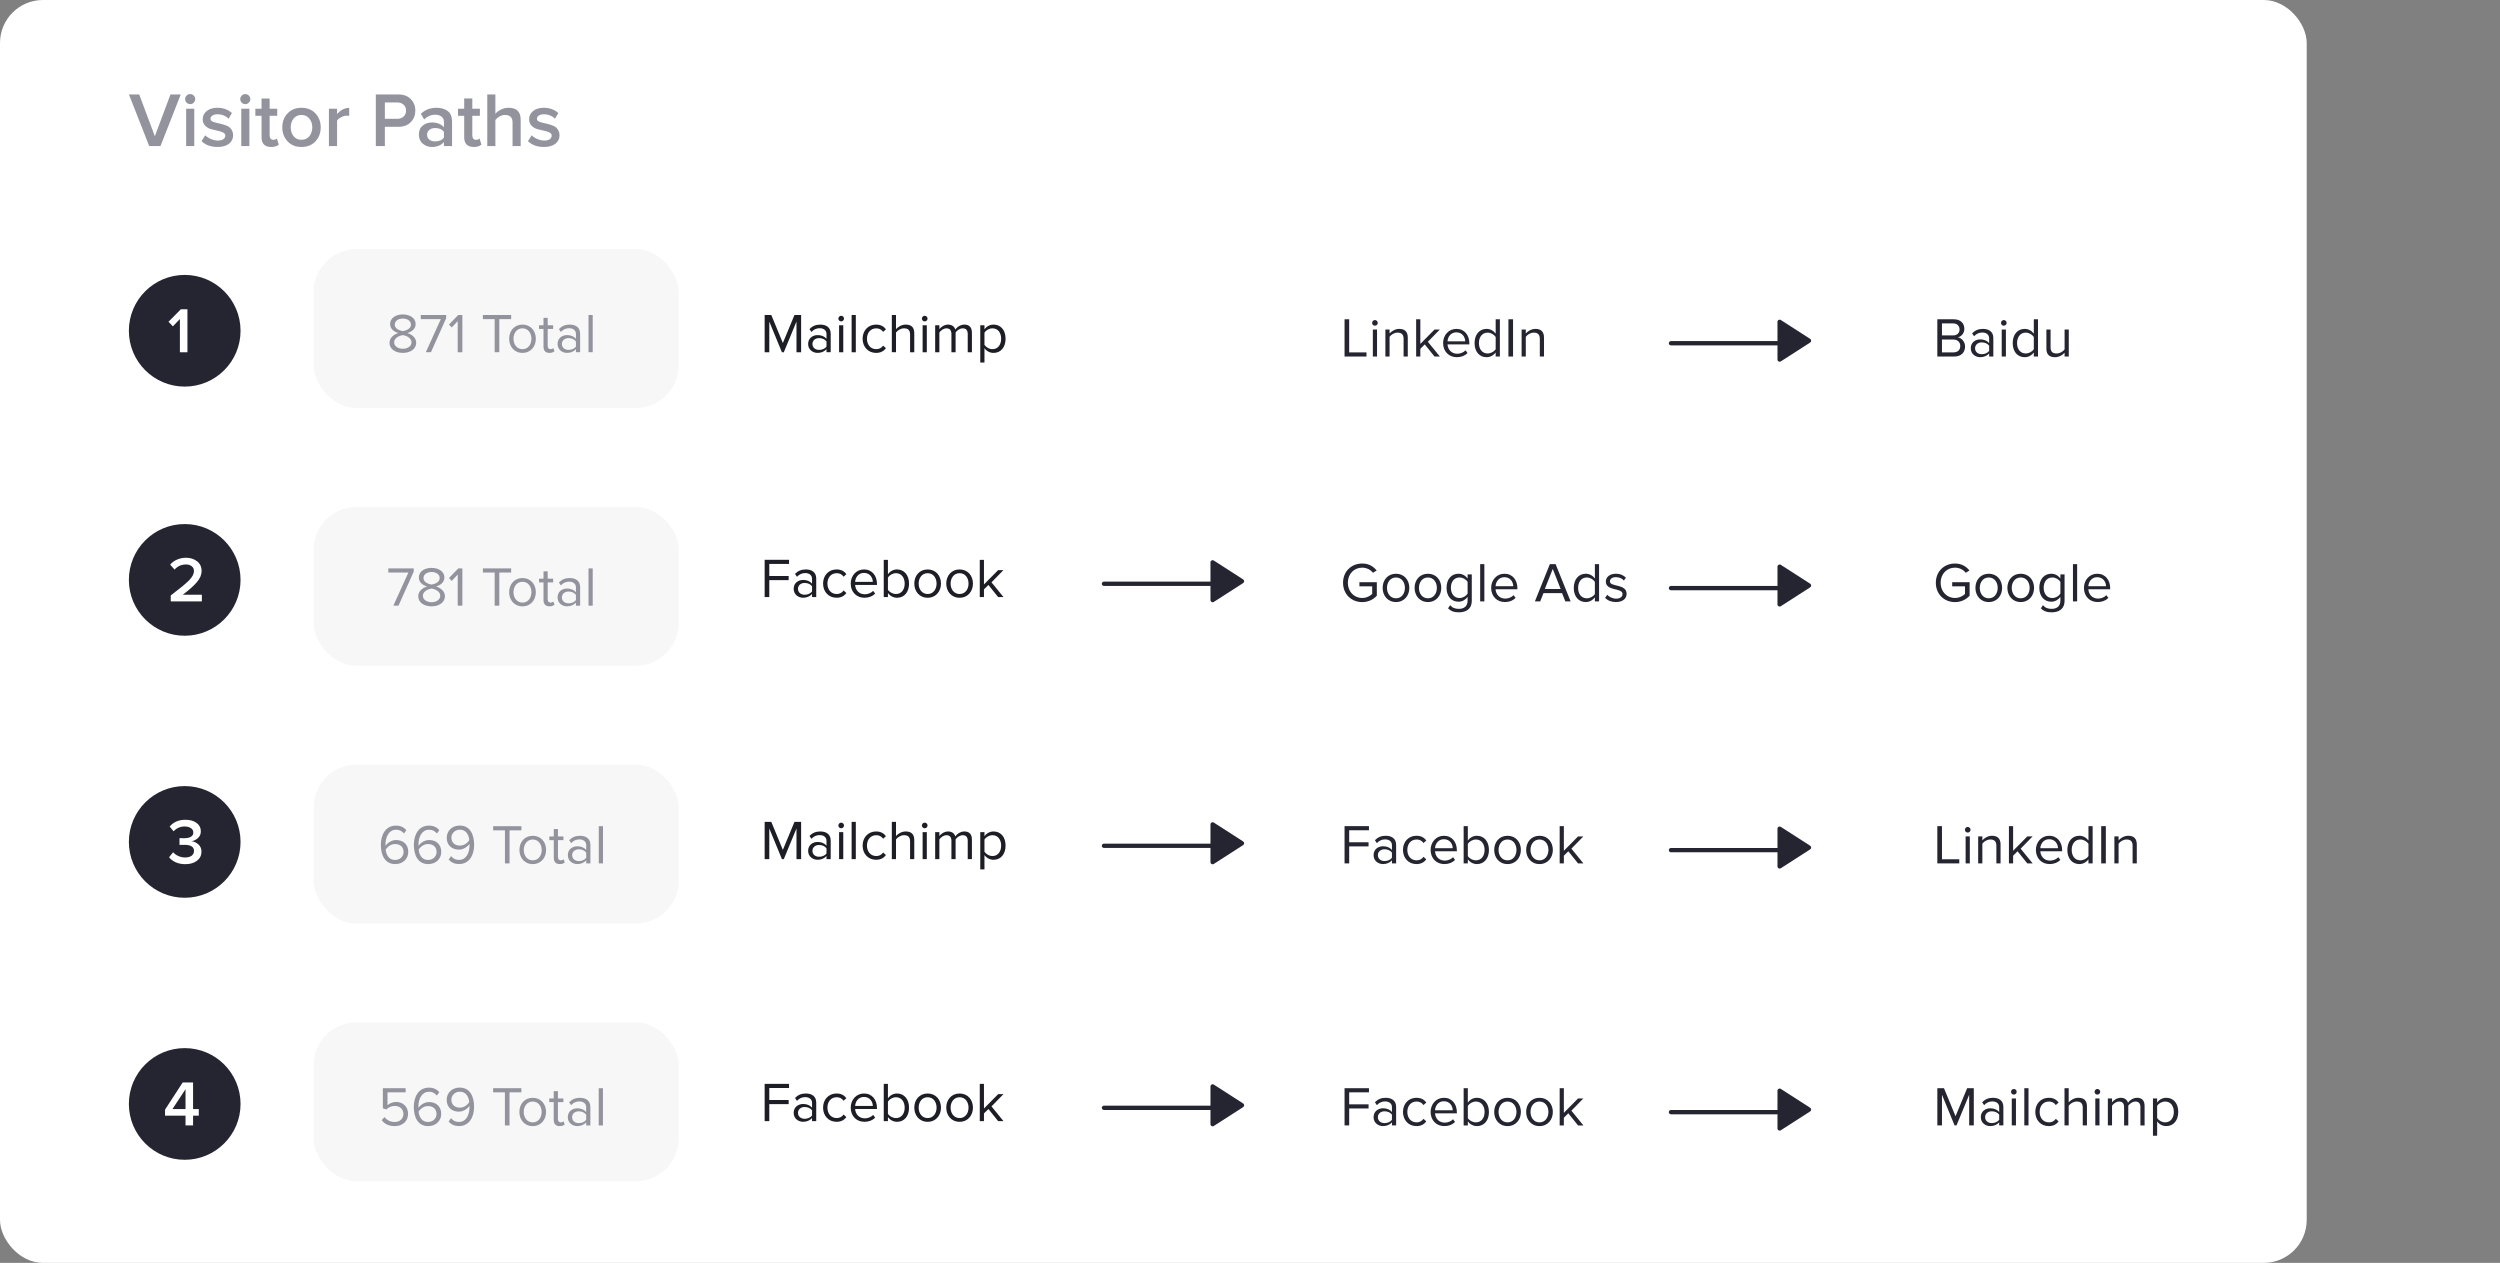 <?xml version="1.0" encoding="UTF-8"?>
<svg viewBox="0 0 582 294" xmlns="http://www.w3.org/2000/svg">
<rect x="0" y="0" width="582" height="294" fill="#808080" stroke="none"/>
<rect width="537" height="294" rx="10" fill="#fff"/>
<path d="m186.5 200v-8.671h-1.547l-2.704 6.526-2.691-6.526h-1.547v8.671h1.079v-7.137l2.938 7.137h0.442l2.951-7.137v7.137h1.079zm6.885 0v-4.316c0-1.521-1.105-2.119-2.431-2.119-1.027 0-1.833 0.338-2.509 1.04l0.455 0.676c0.559-0.598 1.17-0.871 1.924-0.871 0.91 0 1.586 0.481 1.586 1.326v1.131c-0.507-0.585-1.222-0.858-2.08-0.858-1.066 0-2.197 0.663-2.197 2.067 0 1.365 1.131 2.08 2.197 2.08 0.845 0 1.56-0.299 2.08-0.871v0.715h0.975zm-2.704-0.546c-0.91 0-1.547-0.572-1.547-1.365 0-0.806 0.637-1.378 1.547-1.378 0.689 0 1.352 0.26 1.729 0.78v1.183c-0.377 0.52-1.04 0.78-1.729 0.78zm5.139-6.63c0.364 0 0.663-0.286 0.663-0.65s-0.299-0.663-0.663-0.663c-0.351 0-0.65 0.299-0.65 0.663s0.299 0.65 0.65 0.65zm0.494 7.176v-6.279h-0.975v6.279h0.975zm2.92 0v-8.671h-0.975v8.671h0.975zm4.714 0.156c1.144 0 1.82-0.468 2.301-1.092l-0.65-0.598c-0.416 0.559-0.949 0.819-1.599 0.819-1.339 0-2.171-1.04-2.171-2.431s0.832-2.418 2.171-2.418c0.65 0 1.183 0.247 1.599 0.819l0.65-0.598c-0.481-0.624-1.157-1.092-2.301-1.092-1.872 0-3.133 1.43-3.133 3.289 0 1.872 1.261 3.302 3.133 3.302zm8.894-0.156v-4.433c0-1.365-0.689-2.002-2.002-2.002-0.949 0-1.807 0.546-2.249 1.066v-3.302h-0.975v8.671h0.975v-4.589c0.377-0.507 1.105-0.975 1.859-0.975 0.845 0 1.417 0.325 1.417 1.43v4.134h0.975zm2.427-7.176c0.364 0 0.663-0.286 0.663-0.65s-0.299-0.663-0.663-0.663c-0.351 0-0.65 0.299-0.65 0.663s0.299 0.65 0.65 0.65zm0.494 7.176v-6.279h-0.975v6.279h0.975zm10.499 0v-4.537c0-1.261-0.611-1.898-1.755-1.898-0.91 0-1.755 0.598-2.106 1.17-0.182-0.65-0.728-1.17-1.69-1.17-0.923 0-1.768 0.663-2.028 1.066v-0.91h-0.975v6.279h0.975v-4.589c0.338-0.507 1.014-0.975 1.651-0.975 0.819 0 1.157 0.507 1.157 1.3v4.264h0.975v-4.602c0.325-0.494 1.014-0.962 1.664-0.962 0.806 0 1.157 0.507 1.157 1.3v4.264h0.975zm5.039 0.156c1.651 0 2.795-1.274 2.795-3.302 0-2.041-1.144-3.289-2.795-3.289-0.884 0-1.664 0.455-2.119 1.092v-0.936h-0.975v8.671h0.975v-3.341c0.507 0.702 1.261 1.105 2.119 1.105zm-0.247-0.871c-0.767 0-1.534-0.468-1.872-1.014v-2.834c0.338-0.546 1.105-1.001 1.872-1.001 1.261 0 2.015 1.027 2.015 2.418s-0.754 2.431-2.015 2.431z" fill="#1D1D26"/>
<path d="m456.12 201v-0.962h-4.03v-7.709h-1.079v8.671h5.109zm1.96-7.176c0.364 0 0.663-0.286 0.663-0.65s-0.299-0.663-0.663-0.663c-0.351 0-0.65 0.299-0.65 0.663s0.299 0.65 0.65 0.65zm0.494 7.176v-6.279h-0.975v6.279h0.975zm7.158 0v-4.407c0-1.365-0.689-2.028-2.002-2.028-0.936 0-1.794 0.546-2.236 1.066v-0.91h-0.975v6.279h0.975v-4.589c0.364-0.507 1.092-0.975 1.859-0.975 0.845 0 1.404 0.351 1.404 1.456v4.108h0.975zm7.472 0-2.795-3.432 2.782-2.847h-1.235l-3.302 3.341v-5.733h-0.975v8.671h0.975v-1.794l1.04-1.027 2.262 2.821h1.248zm3.949 0.156c1.027 0 1.872-0.338 2.496-0.962l-0.468-0.637c-0.494 0.507-1.222 0.793-1.937 0.793-1.352 0-2.184-0.988-2.262-2.171h5.083v-0.247c0-1.885-1.118-3.367-3.016-3.367-1.794 0-3.094 1.469-3.094 3.289 0 1.963 1.339 3.302 3.198 3.302zm1.95-3.692h-4.121c0.052-0.962 0.715-2.093 2.054-2.093 1.43 0 2.054 1.157 2.067 2.093zm8.066 3.536v-8.671h-0.975v3.341c-0.507-0.689-1.274-1.105-2.119-1.105-1.651 0-2.795 1.3-2.795 3.302 0 2.041 1.157 3.289 2.795 3.289 0.884 0 1.651-0.455 2.119-1.092v0.936h0.975zm-2.86-0.715c-1.261 0-2.015-1.027-2.015-2.418s0.754-2.431 2.015-2.431c0.78 0 1.534 0.468 1.885 1.014v2.847c-0.351 0.546-1.105 0.988-1.885 0.988zm5.93 0.715v-8.671h-1.079v8.671h1.079zm7.206 0v-4.407c0-1.365-0.689-2.028-2.002-2.028-0.936 0-1.794 0.546-2.236 1.066v-0.91h-0.975v6.279h0.975v-4.589c0.364-0.507 1.092-0.975 1.859-0.975 0.845 0 1.404 0.351 1.404 1.456v4.108h0.975z" fill="#252531"/>
<path d="m421.41 196.89-6.842-4.399c-0.333-0.214-0.77 0.025-0.77 0.421v8.797c0 0.395 0.437 0.634 0.77 0.42l6.842-4.398c0.306-0.197 0.306-0.644 0-0.841z" fill="#252531"/>
<path d="m413.8 197.41c0.276 0 0.5 0.224 0.5 0.5s-0.224 0.5-0.5 0.5v-1zm-24.8 1c-0.276 0-0.5-0.224-0.5-0.5s0.224-0.5 0.5-0.5v1zm24.8 0h-24.8v-1h24.8v1z" fill="#252531"/>
<path d="m314.09 201v-3.952h4.511v-0.962h-4.511v-2.795h4.602v-0.962h-5.681v8.671h1.079zm10.93 0v-4.316c0-1.521-1.105-2.119-2.431-2.119-1.027 0-1.833 0.338-2.509 1.04l0.455 0.676c0.559-0.598 1.17-0.871 1.924-0.871 0.91 0 1.586 0.481 1.586 1.326v1.131c-0.507-0.585-1.222-0.858-2.08-0.858-1.066 0-2.197 0.663-2.197 2.067 0 1.365 1.131 2.08 2.197 2.08 0.845 0 1.56-0.299 2.08-0.871v0.715h0.975zm-2.704-0.546c-0.91 0-1.547-0.572-1.547-1.365 0-0.806 0.637-1.378 1.547-1.378 0.689 0 1.352 0.26 1.729 0.78v1.183c-0.377 0.52-1.04 0.78-1.729 0.78zm7.428 0.702c1.144 0 1.82-0.468 2.301-1.092l-0.65-0.598c-0.416 0.559-0.949 0.819-1.599 0.819-1.339 0-2.171-1.04-2.171-2.431s0.832-2.418 2.171-2.418c0.65 0 1.183 0.247 1.599 0.819l0.65-0.598c-0.481-0.624-1.157-1.092-2.301-1.092-1.872 0-3.133 1.43-3.133 3.289 0 1.872 1.261 3.302 3.133 3.302zm6.501 0c1.027 0 1.872-0.338 2.496-0.962l-0.468-0.637c-0.494 0.507-1.222 0.793-1.937 0.793-1.352 0-2.184-0.988-2.262-2.171h5.083v-0.247c0-1.885-1.118-3.367-3.016-3.367-1.794 0-3.094 1.469-3.094 3.289 0 1.963 1.339 3.302 3.198 3.302zm1.95-3.692h-4.121c0.052-0.962 0.715-2.093 2.054-2.093 1.43 0 2.054 1.157 2.067 2.093zm3.517 1.833v-2.847c0.338-0.546 1.105-1.014 1.872-1.014 1.274 0 2.028 1.04 2.028 2.431s-0.754 2.418-2.028 2.418c-0.767 0-1.534-0.442-1.872-0.988zm0 1.703v-0.936c0.468 0.637 1.235 1.092 2.119 1.092 1.638 0 2.795-1.248 2.795-3.289 0-2.002-1.157-3.302-2.795-3.302-0.858 0-1.612 0.416-2.119 1.105v-3.341h-0.975v8.671h0.975zm9.245 0.156c1.911 0 3.107-1.482 3.107-3.302s-1.196-3.289-3.107-3.289-3.107 1.469-3.107 3.289 1.196 3.302 3.107 3.302zm0-0.871c-1.339 0-2.093-1.144-2.093-2.431 0-1.274 0.754-2.418 2.093-2.418s2.08 1.144 2.08 2.418c0 1.287-0.741 2.431-2.08 2.431zm7.44 0.871c1.911 0 3.107-1.482 3.107-3.302s-1.196-3.289-3.107-3.289-3.107 1.469-3.107 3.289 1.196 3.302 3.107 3.302zm0-0.871c-1.339 0-2.093-1.144-2.093-2.431 0-1.274 0.754-2.418 2.093-2.418s2.08 1.144 2.08 2.418c0 1.287-0.741 2.431-2.08 2.431zm10.221 0.715-2.795-3.432 2.782-2.847h-1.235l-3.302 3.341v-5.733h-0.975v8.671h0.975v-1.794l1.04-1.027 2.262 2.821h1.248z" fill="#252531"/>
<path d="m289.41 195.89-6.842-4.399c-0.333-0.214-0.77 0.025-0.77 0.421v8.797c0 0.395 0.437 0.634 0.77 0.42l6.842-4.398c0.306-0.197 0.306-0.644 0-0.841z" fill="#252531"/>
<path d="m281.8 196.4c0.276 0 0.5 0.224 0.5 0.5s-0.224 0.5-0.5 0.5v-1zm-24.8 1c-0.276 0-0.5-0.224-0.5-0.5s0.224-0.5 0.5-0.5v1zm24.8 0h-24.8v-1h24.8v1z" fill="#252531"/>
<path d="m179.09 261v-3.952h4.511v-0.962h-4.511v-2.795h4.602v-0.962h-5.681v8.671h1.079zm10.93 0v-4.316c0-1.521-1.105-2.119-2.431-2.119-1.027 0-1.833 0.338-2.509 1.04l0.455 0.676c0.559-0.598 1.17-0.871 1.924-0.871 0.91 0 1.586 0.481 1.586 1.326v1.131c-0.507-0.585-1.222-0.858-2.08-0.858-1.066 0-2.197 0.663-2.197 2.067 0 1.365 1.131 2.08 2.197 2.08 0.845 0 1.56-0.299 2.08-0.871v0.715h0.975zm-2.704-0.546c-0.91 0-1.547-0.572-1.547-1.365 0-0.806 0.637-1.378 1.547-1.378 0.689 0 1.352 0.26 1.729 0.78v1.183c-0.377 0.52-1.04 0.78-1.729 0.78zm7.428 0.702c1.144 0 1.82-0.468 2.301-1.092l-0.65-0.598c-0.416 0.559-0.949 0.819-1.599 0.819-1.339 0-2.171-1.04-2.171-2.431s0.832-2.418 2.171-2.418c0.65 0 1.183 0.247 1.599 0.819l0.65-0.598c-0.481-0.624-1.157-1.092-2.301-1.092-1.872 0-3.133 1.43-3.133 3.289 0 1.872 1.261 3.302 3.133 3.302zm6.501 0c1.027 0 1.872-0.338 2.496-0.962l-0.468-0.637c-0.494 0.507-1.222 0.793-1.937 0.793-1.352 0-2.184-0.988-2.262-2.171h5.083v-0.247c0-1.885-1.118-3.367-3.016-3.367-1.794 0-3.094 1.469-3.094 3.289 0 1.963 1.339 3.302 3.198 3.302zm1.95-3.692h-4.121c0.052-0.962 0.715-2.093 2.054-2.093 1.43 0 2.054 1.157 2.067 2.093zm3.517 1.833v-2.847c0.338-0.546 1.105-1.014 1.872-1.014 1.274 0 2.028 1.04 2.028 2.431s-0.754 2.418-2.028 2.418c-0.767 0-1.534-0.442-1.872-0.988zm0 1.703v-0.936c0.468 0.637 1.235 1.092 2.119 1.092 1.638 0 2.795-1.248 2.795-3.289 0-2.002-1.157-3.302-2.795-3.302-0.858 0-1.612 0.416-2.119 1.105v-3.341h-0.975v8.671h0.975zm9.245 0.156c1.911 0 3.107-1.482 3.107-3.302s-1.196-3.289-3.107-3.289-3.107 1.469-3.107 3.289 1.196 3.302 3.107 3.302zm0-0.871c-1.339 0-2.093-1.144-2.093-2.431 0-1.274 0.754-2.418 2.093-2.418s2.08 1.144 2.08 2.418c0 1.287-0.741 2.431-2.08 2.431zm7.44 0.871c1.911 0 3.107-1.482 3.107-3.302s-1.196-3.289-3.107-3.289-3.107 1.469-3.107 3.289 1.196 3.302 3.107 3.302zm0-0.871c-1.339 0-2.093-1.144-2.093-2.431 0-1.274 0.754-2.418 2.093-2.418s2.08 1.144 2.08 2.418c0 1.287-0.741 2.431-2.08 2.431zm10.221 0.715-2.795-3.432 2.782-2.847h-1.235l-3.302 3.341v-5.733h-0.975v8.671h0.975v-1.794l1.04-1.027 2.262 2.821h1.248z" fill="#1D1D26"/>
<path d="m459.5 262v-8.671h-1.547l-2.704 6.526-2.691-6.526h-1.547v8.671h1.079v-7.137l2.938 7.137h0.442l2.951-7.137v7.137h1.079zm6.885 0v-4.316c0-1.521-1.105-2.119-2.431-2.119-1.027 0-1.833 0.338-2.509 1.04l0.455 0.676c0.559-0.598 1.17-0.871 1.924-0.871 0.91 0 1.586 0.481 1.586 1.326v1.131c-0.507-0.585-1.222-0.858-2.08-0.858-1.066 0-2.197 0.663-2.197 2.067 0 1.365 1.131 2.08 2.197 2.08 0.845 0 1.56-0.299 2.08-0.871v0.715h0.975zm-2.704-0.546c-0.91 0-1.547-0.572-1.547-1.365 0-0.806 0.637-1.378 1.547-1.378 0.689 0 1.352 0.26 1.729 0.78v1.183c-0.377 0.52-1.04 0.78-1.729 0.78zm5.139-6.63c0.364 0 0.663-0.286 0.663-0.65s-0.299-0.663-0.663-0.663c-0.351 0-0.65 0.299-0.65 0.663s0.299 0.65 0.65 0.65zm0.494 7.176v-6.279h-0.975v6.279h0.975zm2.92 0v-8.671h-0.975v8.671h0.975zm4.714 0.156c1.144 0 1.82-0.468 2.301-1.092l-0.65-0.598c-0.416 0.559-0.949 0.819-1.599 0.819-1.339 0-2.171-1.04-2.171-2.431s0.832-2.418 2.171-2.418c0.65 0 1.183 0.247 1.599 0.819l0.65-0.598c-0.481-0.624-1.157-1.092-2.301-1.092-1.872 0-3.133 1.43-3.133 3.289 0 1.872 1.261 3.302 3.133 3.302zm8.894-0.156v-4.433c0-1.365-0.689-2.002-2.002-2.002-0.949 0-1.807 0.546-2.249 1.066v-3.302h-0.975v8.671h0.975v-4.589c0.377-0.507 1.105-0.975 1.859-0.975 0.845 0 1.417 0.325 1.417 1.43v4.134h0.975zm2.427-7.176c0.364 0 0.663-0.286 0.663-0.65s-0.299-0.663-0.663-0.663c-0.351 0-0.65 0.299-0.65 0.663s0.299 0.65 0.65 0.65zm0.494 7.176v-6.279h-0.975v6.279h0.975zm10.499 0v-4.537c0-1.261-0.611-1.898-1.755-1.898-0.91 0-1.755 0.598-2.106 1.17-0.182-0.65-0.728-1.17-1.69-1.17-0.923 0-1.768 0.663-2.028 1.066v-0.91h-0.975v6.279h0.975v-4.589c0.338-0.507 1.014-0.975 1.651-0.975 0.819 0 1.157 0.507 1.157 1.3v4.264h0.975v-4.602c0.325-0.494 1.014-0.962 1.664-0.962 0.806 0 1.157 0.507 1.157 1.3v4.264h0.975zm5.039 0.156c1.651 0 2.795-1.274 2.795-3.302 0-2.041-1.144-3.289-2.795-3.289-0.884 0-1.664 0.455-2.119 1.092v-0.936h-0.975v8.671h0.975v-3.341c0.507 0.702 1.261 1.105 2.119 1.105zm-0.247-0.871c-0.767 0-1.534-0.468-1.872-1.014v-2.834c0.338-0.546 1.105-1.001 1.872-1.001 1.261 0 2.015 1.027 2.015 2.418s-0.754 2.431-2.015 2.431z" fill="#252531"/>
<path d="m421.41 257.89-6.842-4.399c-0.333-0.214-0.77 0.025-0.77 0.421v8.797c0 0.395 0.437 0.634 0.77 0.42l6.842-4.398c0.306-0.197 0.306-0.644 0-0.841z" fill="#252531"/>
<path d="m413.8 258.41c0.276 0 0.5 0.224 0.5 0.5s-0.224 0.5-0.5 0.5v-1zm-24.8 1c-0.276 0-0.5-0.224-0.5-0.5s0.224-0.5 0.5-0.5v1zm24.8 0h-24.8v-1h24.8v1z" fill="#252531"/>
<path d="m314.09 262v-3.952h4.511v-0.962h-4.511v-2.795h4.602v-0.962h-5.681v8.671h1.079zm10.93 0v-4.316c0-1.521-1.105-2.119-2.431-2.119-1.027 0-1.833 0.338-2.509 1.04l0.455 0.676c0.559-0.598 1.17-0.871 1.924-0.871 0.91 0 1.586 0.481 1.586 1.326v1.131c-0.507-0.585-1.222-0.858-2.08-0.858-1.066 0-2.197 0.663-2.197 2.067 0 1.365 1.131 2.08 2.197 2.08 0.845 0 1.56-0.299 2.08-0.871v0.715h0.975zm-2.704-0.546c-0.91 0-1.547-0.572-1.547-1.365 0-0.806 0.637-1.378 1.547-1.378 0.689 0 1.352 0.26 1.729 0.78v1.183c-0.377 0.52-1.04 0.78-1.729 0.78zm7.428 0.702c1.144 0 1.82-0.468 2.301-1.092l-0.65-0.598c-0.416 0.559-0.949 0.819-1.599 0.819-1.339 0-2.171-1.04-2.171-2.431s0.832-2.418 2.171-2.418c0.65 0 1.183 0.247 1.599 0.819l0.65-0.598c-0.481-0.624-1.157-1.092-2.301-1.092-1.872 0-3.133 1.43-3.133 3.289 0 1.872 1.261 3.302 3.133 3.302zm6.501 0c1.027 0 1.872-0.338 2.496-0.962l-0.468-0.637c-0.494 0.507-1.222 0.793-1.937 0.793-1.352 0-2.184-0.988-2.262-2.171h5.083v-0.247c0-1.885-1.118-3.367-3.016-3.367-1.794 0-3.094 1.469-3.094 3.289 0 1.963 1.339 3.302 3.198 3.302zm1.95-3.692h-4.121c0.052-0.962 0.715-2.093 2.054-2.093 1.43 0 2.054 1.157 2.067 2.093zm3.517 1.833v-2.847c0.338-0.546 1.105-1.014 1.872-1.014 1.274 0 2.028 1.04 2.028 2.431s-0.754 2.418-2.028 2.418c-0.767 0-1.534-0.442-1.872-0.988zm0 1.703v-0.936c0.468 0.637 1.235 1.092 2.119 1.092 1.638 0 2.795-1.248 2.795-3.289 0-2.002-1.157-3.302-2.795-3.302-0.858 0-1.612 0.416-2.119 1.105v-3.341h-0.975v8.671h0.975zm9.245 0.156c1.911 0 3.107-1.482 3.107-3.302s-1.196-3.289-3.107-3.289-3.107 1.469-3.107 3.289 1.196 3.302 3.107 3.302zm0-0.871c-1.339 0-2.093-1.144-2.093-2.431 0-1.274 0.754-2.418 2.093-2.418s2.08 1.144 2.08 2.418c0 1.287-0.741 2.431-2.08 2.431zm7.44 0.871c1.911 0 3.107-1.482 3.107-3.302s-1.196-3.289-3.107-3.289-3.107 1.469-3.107 3.289 1.196 3.302 3.107 3.302zm0-0.871c-1.339 0-2.093-1.144-2.093-2.431 0-1.274 0.754-2.418 2.093-2.418s2.08 1.144 2.08 2.418c0 1.287-0.741 2.431-2.08 2.431zm10.221 0.715-2.795-3.432 2.782-2.847h-1.235l-3.302 3.341v-5.733h-0.975v8.671h0.975v-1.794l1.04-1.027 2.262 2.821h1.248z" fill="#252531"/>
<path d="m289.41 256.89-6.842-4.399c-0.333-0.214-0.77 0.025-0.77 0.421v8.797c0 0.395 0.437 0.634 0.77 0.42l6.842-4.398c0.306-0.197 0.306-0.644 0-0.841z" fill="#252531"/>
<path d="m281.8 257.4c0.276 0 0.5 0.224 0.5 0.5s-0.224 0.5-0.5 0.5v-1zm-24.8 1c-0.276 0-0.5-0.224-0.5-0.5s0.224-0.5 0.5-0.5v1zm24.8 0h-24.8v-1h24.8v1z" fill="#252531"/>
<circle cx="43" cy="257" r="13" fill="#252531"/>
<path d="m44.945 262h-1.755v-2.265h-4.77v-1.41l4.11-6.33h2.415v6.195h1.335v1.545h-1.335v2.265zm-1.755-3.81v-4.62l-3.045 4.62h3.045z" fill="#fff"/>
<circle cx="43" cy="196" r="13" fill="#252531"/>
<path d="m43.14 201.18c-0.85 0-1.605-0.15-2.265-0.45-0.65-0.3-1.155-0.69-1.515-1.17l0.945-1.155c0.32 0.37 0.73 0.665 1.23 0.885s1.015 0.33 1.545 0.33c0.65 0 1.16-0.135 1.53-0.405 0.37-0.28 0.555-0.655 0.555-1.125 0-0.94-0.74-1.41-2.22-1.41-0.67 0-1.055 5e-3 -1.155 0.015v-1.575c0.12 0.01 0.505 0.015 1.155 0.015 0.62 0 1.115-0.11 1.485-0.33 0.38-0.22 0.57-0.55 0.57-0.99 0-0.45-0.19-0.795-0.57-1.035-0.38-0.25-0.865-0.375-1.455-0.375-0.98 0-1.84 0.37-2.58 1.11l-0.9-1.095c0.89-1.05 2.105-1.575 3.645-1.575 1.09 0 1.965 0.245 2.625 0.735 0.66 0.48 0.99 1.135 0.99 1.965 0 0.62-0.22 1.135-0.66 1.545-0.43 0.4-0.935 0.65-1.515 0.75 0.57 0.05 1.1 0.29 1.59 0.72s0.735 1 0.735 1.71c0 0.86-0.345 1.56-1.035 2.1-0.68 0.54-1.59 0.81-2.73 0.81z" fill="#fff"/>
<circle cx="43" cy="135" r="13" fill="#252531"/>
<path d="m46.995 140h-7.245v-1.38c2.09-1.58 3.51-2.75 4.26-3.51 0.76-0.77 1.14-1.495 1.14-2.175 0-0.49-0.18-0.865-0.54-1.125-0.35-0.27-0.775-0.405-1.275-0.405-1.1 0-2 0.4-2.7 1.2l-1.02-1.155c0.43-0.52 0.97-0.915 1.62-1.185 0.66-0.28 1.35-0.42 2.07-0.42 1.02 0 1.88 0.275 2.58 0.825s1.05 1.305 1.05 2.265c0 0.86-0.36 1.715-1.08 2.565s-1.82 1.835-3.3 2.955h4.44v1.545z" fill="#fff"/>
<rect x="73" y="118" width="85" height="37" rx="10" fill="#F7F7F7"/>
<rect x="73" y="178" width="85" height="37" rx="10" fill="#F7F7F7"/>
<rect x="73" y="238" width="85" height="37" rx="10" fill="#F7F7F7"/>
<path d="m37.362 34h-2.628l-4.716-12.006h2.394l3.636 9.72 3.636-9.72h2.394l-4.716 12.006zm6.909-9.756c-0.312 0-0.588-0.114-0.828-0.342-0.228-0.228-0.342-0.504-0.342-0.828s0.114-0.6 0.342-0.828c0.24-0.228 0.516-0.342 0.828-0.342 0.324 0 0.6 0.114 0.828 0.342s0.342 0.504 0.342 0.828-0.114 0.6-0.342 0.828-0.504 0.342-0.828 0.342zm0.954 9.756h-1.89v-8.694h1.89v8.694zm5.422 0.216c-1.56 0-2.802-0.45-3.726-1.35l0.864-1.368c0.324 0.336 0.762 0.624 1.314 0.864s1.098 0.36 1.638 0.36c0.552 0 0.972-0.108 1.26-0.324 0.3-0.216 0.45-0.498 0.45-0.846 0-0.312-0.18-0.552-0.54-0.72-0.36-0.18-0.798-0.318-1.314-0.414-0.516-0.108-1.032-0.234-1.548-0.378-0.516-0.156-0.954-0.426-1.314-0.81s-0.54-0.882-0.54-1.494c0-0.744 0.306-1.368 0.918-1.872 0.612-0.516 1.446-0.774 2.502-0.774 1.332 0 2.46 0.408 3.384 1.224l-0.792 1.332c-0.276-0.312-0.642-0.564-1.098-0.756s-0.948-0.288-1.476-0.288c-0.492 0-0.888 0.102-1.188 0.306-0.288 0.192-0.432 0.444-0.432 0.756 0 0.24 0.126 0.438 0.378 0.594 0.264 0.144 0.588 0.252 0.972 0.324 0.396 0.072 0.822 0.174 1.278 0.306 0.456 0.12 0.876 0.264 1.26 0.432 0.396 0.168 0.72 0.444 0.972 0.828 0.264 0.372 0.396 0.828 0.396 1.368 0 0.792-0.318 1.44-0.954 1.944s-1.524 0.756-2.664 0.756zm6.456-9.972c-0.312 0-0.588-0.114-0.828-0.342-0.228-0.228-0.342-0.504-0.342-0.828s0.114-0.6 0.342-0.828c0.24-0.228 0.516-0.342 0.828-0.342 0.324 0 0.6 0.114 0.828 0.342s0.342 0.504 0.342 0.828-0.114 0.6-0.342 0.828-0.504 0.342-0.828 0.342zm0.954 9.756h-1.89v-8.694h1.89v8.694zm5.062 0.216c-0.732 0-1.29-0.192-1.674-0.576-0.372-0.384-0.558-0.936-0.558-1.656v-5.022h-1.44v-1.656h1.44v-2.376h1.89v2.376h1.764v1.656h-1.764v4.554c0 0.312 0.072 0.564 0.216 0.756 0.144 0.18 0.348 0.27 0.612 0.27 0.384 0 0.666-0.102 0.846-0.306l0.45 1.422c-0.396 0.372-0.99 0.558-1.782 0.558zm7.062 0c-1.344 0-2.424-0.438-3.24-1.314-0.816-0.888-1.224-1.974-1.224-3.258s0.408-2.364 1.224-3.24 1.896-1.314 3.24-1.314c1.356 0 2.442 0.438 3.258 1.314s1.224 1.956 1.224 3.24c0 1.296-0.408 2.382-1.224 3.258s-1.902 1.314-3.258 1.314zm0-1.674c0.78 0 1.392-0.276 1.836-0.828 0.456-0.564 0.684-1.254 0.684-2.07 0-0.804-0.228-1.482-0.684-2.034-0.444-0.564-1.056-0.846-1.836-0.846-0.768 0-1.38 0.282-1.836 0.846-0.444 0.552-0.666 1.23-0.666 2.034 0 0.816 0.222 1.506 0.666 2.07 0.456 0.552 1.068 0.828 1.836 0.828zm8.284 1.458h-1.89v-8.694h1.89v1.278c0.336-0.432 0.756-0.786 1.26-1.062s1.026-0.414 1.566-0.414v1.872c-0.168-0.036-0.366-0.054-0.594-0.054-0.396 0-0.822 0.12-1.278 0.36-0.444 0.228-0.762 0.492-0.954 0.792v5.922zm11.133 0h-2.106v-12.006h5.274c1.212 0 2.166 0.36 2.862 1.08 0.708 0.72 1.062 1.614 1.062 2.682 0 1.056-0.354 1.95-1.062 2.682-0.696 0.72-1.65 1.08-2.862 1.08h-3.168v4.482zm2.88-6.336c0.6 0 1.092-0.174 1.476-0.522s0.576-0.81 0.576-1.386-0.192-1.038-0.576-1.386-0.876-0.522-1.476-0.522h-2.88v3.816h2.88zm12.759 6.336h-1.89v-0.936c-0.672 0.768-1.608 1.152-2.808 1.152-0.791 0-1.494-0.252-2.106-0.756-0.612-0.516-0.918-1.224-0.918-2.124 0-0.924 0.3-1.626 0.9-2.106 0.612-0.48 1.32-0.72 2.123-0.72 1.236 0 2.172 0.372 2.808 1.116v-1.296c0-0.504-0.186-0.9-0.558-1.188s-0.864-0.432-1.476-0.432c-0.972 0-1.829 0.366-2.574 1.098l-0.774-1.314c0.984-0.936 2.201-1.404 3.654-1.404 1.068 0 1.938 0.252 2.61 0.756s1.008 1.302 1.008 2.394v5.76zm-3.96-1.08c0.948 0 1.638-0.3 2.07-0.9v-1.314c-0.432-0.6-1.122-0.9-2.07-0.9-0.54 0-0.984 0.144-1.331 0.432-0.348 0.288-0.522 0.666-0.522 1.134s0.174 0.846 0.522 1.134c0.347 0.276 0.791 0.414 1.331 0.414zm9.021 1.296c-0.732 0-1.29-0.192-1.674-0.576-0.372-0.384-0.558-0.936-0.558-1.656v-5.022h-1.44v-1.656h1.44v-2.376h1.89v2.376h1.764v1.656h-1.764v4.554c0 0.312 0.072 0.564 0.216 0.756 0.144 0.18 0.348 0.27 0.612 0.27 0.384 0 0.666-0.102 0.846-0.306l0.45 1.422c-0.396 0.372-0.99 0.558-1.782 0.558zm10.914-0.216h-1.89v-5.472c0-0.636-0.156-1.086-0.468-1.35-0.3-0.276-0.732-0.414-1.296-0.414-0.444 0-0.864 0.114-1.26 0.342s-0.72 0.504-0.972 0.828v6.066h-1.89v-12.006h1.89v4.5c0.324-0.384 0.756-0.714 1.296-0.99 0.552-0.276 1.146-0.414 1.782-0.414 1.872 0 2.808 0.918 2.808 2.754v6.156zm5.424 0.216c-1.56 0-2.802-0.45-3.726-1.35l0.864-1.368c0.324 0.336 0.762 0.624 1.314 0.864s1.098 0.36 1.638 0.36c0.552 0 0.972-0.108 1.26-0.324 0.3-0.216 0.45-0.498 0.45-0.846 0-0.312-0.18-0.552-0.54-0.72-0.36-0.18-0.798-0.318-1.314-0.414-0.516-0.108-1.032-0.234-1.548-0.378-0.516-0.156-0.954-0.426-1.314-0.81s-0.54-0.882-0.54-1.494c0-0.744 0.306-1.368 0.918-1.872 0.612-0.516 1.446-0.774 2.502-0.774 1.332 0 2.46 0.408 3.384 1.224l-0.792 1.332c-0.276-0.312-0.642-0.564-1.098-0.756s-0.948-0.288-1.476-0.288c-0.492 0-0.888 0.102-1.188 0.306-0.288 0.192-0.432 0.444-0.432 0.756 0 0.24 0.126 0.438 0.378 0.594 0.264 0.144 0.588 0.252 0.972 0.324 0.396 0.072 0.822 0.174 1.278 0.306 0.456 0.12 0.876 0.264 1.26 0.432 0.396 0.168 0.72 0.444 0.972 0.828 0.264 0.372 0.396 0.828 0.396 1.368 0 0.792-0.318 1.44-0.954 1.944s-1.524 0.756-2.664 0.756z" fill="#93939E"/>
<rect x="73" y="58" width="85" height="37" rx="10" fill="#F7F7F7"/>
<path d="m93.783 82.156c1.703 0 3.107-0.884 3.107-2.353 0-1.157-0.988-1.95-2.067-2.275 1.001-0.286 1.937-0.936 1.937-2.08 0-1.56-1.547-2.249-2.977-2.249-1.443 0-2.964 0.689-2.964 2.249 0 1.144 0.923 1.794 1.924 2.08-1.079 0.325-2.067 1.118-2.067 2.275 0 1.482 1.391 2.353 3.107 2.353zm0-5.07c-0.52-0.091-1.885-0.442-1.885-1.495 0-0.897 0.832-1.43 1.885-1.43 1.04 0 1.885 0.533 1.885 1.43 0 1.053-1.352 1.404-1.885 1.495zm0 4.108c-1.079 0-2.028-0.572-2.028-1.508 0-1.131 1.495-1.612 2.028-1.677 0.533 0.065 2.015 0.546 2.015 1.677 0 0.936-0.949 1.508-2.015 1.508zm6.54 0.806 3.549-7.93v-0.741h-5.915v0.962h4.667l-3.497 7.709h1.196zm7.314 0v-8.671h-0.949l-2.171 2.236 0.65 0.663 1.391-1.469v7.241h1.079zm8.602 0v-7.709h2.756v-0.962h-6.578v0.962h2.743v7.709h1.079zm5.396 0.156c1.911 0 3.107-1.482 3.107-3.302s-1.196-3.289-3.107-3.289-3.107 1.469-3.107 3.289 1.196 3.302 3.107 3.302zm0-0.871c-1.339 0-2.093-1.144-2.093-2.431 0-1.274 0.754-2.418 2.093-2.418s2.08 1.144 2.08 2.418c0 1.287-0.741 2.431-2.08 2.431zm6.282 0.871c0.572 0 0.923-0.169 1.17-0.403l-0.286-0.728c-0.13 0.143-0.39 0.26-0.663 0.26-0.429 0-0.637-0.338-0.637-0.806v-3.9h1.274v-0.858h-1.274v-1.716h-0.975v1.716h-1.04v0.858h1.04v4.108c0 0.936 0.468 1.469 1.391 1.469zm7.137-0.156v-4.316c0-1.521-1.105-2.119-2.431-2.119-1.027 0-1.833 0.338-2.509 1.04l0.455 0.676c0.559-0.598 1.17-0.871 1.924-0.871 0.91 0 1.586 0.481 1.586 1.326v1.131c-0.507-0.585-1.222-0.858-2.08-0.858-1.066 0-2.197 0.663-2.197 2.067 0 1.365 1.131 2.08 2.197 2.08 0.845 0 1.56-0.299 2.08-0.871v0.715h0.975zm-2.704-0.546c-0.91 0-1.547-0.572-1.547-1.365 0-0.806 0.637-1.378 1.547-1.378 0.689 0 1.352 0.26 1.729 0.78v1.183c-0.377 0.52-1.04 0.78-1.729 0.78zm5.633 0.546v-8.671h-0.975v8.671h0.975z" fill="#93939E"/>
<path d="m92.769 141 3.549-7.93v-0.741h-5.915v0.962h4.667l-3.497 7.709h1.196zm7.704 0.156c1.703 0 3.107-0.884 3.107-2.353 0-1.157-0.988-1.95-2.067-2.275 1.001-0.286 1.937-0.936 1.937-2.08 0-1.56-1.547-2.249-2.977-2.249-1.443 0-2.964 0.689-2.964 2.249 0 1.144 0.923 1.794 1.924 2.08-1.079 0.325-2.067 1.118-2.067 2.275 0 1.482 1.391 2.353 3.107 2.353zm0-5.07c-0.52-0.091-1.885-0.442-1.885-1.495 0-0.897 0.832-1.43 1.885-1.43 1.04 0 1.885 0.533 1.885 1.43 0 1.053-1.352 1.404-1.885 1.495zm0 4.108c-1.079 0-2.028-0.572-2.028-1.508 0-1.131 1.495-1.612 2.028-1.677 0.533 0.065 2.015 0.546 2.015 1.677 0 0.936-0.949 1.508-2.015 1.508zm7.164 0.806v-8.671h-0.949l-2.171 2.236 0.65 0.663 1.391-1.469v7.241h1.079zm8.602 0v-7.709h2.756v-0.962h-6.578v0.962h2.743v7.709h1.079zm5.396 0.156c1.911 0 3.107-1.482 3.107-3.302s-1.196-3.289-3.107-3.289-3.107 1.469-3.107 3.289 1.196 3.302 3.107 3.302zm0-0.871c-1.339 0-2.093-1.144-2.093-2.431 0-1.274 0.754-2.418 2.093-2.418s2.08 1.144 2.08 2.418c0 1.287-0.741 2.431-2.08 2.431zm6.282 0.871c0.572 0 0.923-0.169 1.17-0.403l-0.286-0.728c-0.13 0.143-0.39 0.26-0.663 0.26-0.429 0-0.637-0.338-0.637-0.806v-3.9h1.274v-0.858h-1.274v-1.716h-0.975v1.716h-1.04v0.858h1.04v4.108c0 0.936 0.468 1.469 1.391 1.469zm7.137-0.156v-4.316c0-1.521-1.105-2.119-2.431-2.119-1.027 0-1.833 0.338-2.509 1.04l0.455 0.676c0.559-0.598 1.17-0.871 1.924-0.871 0.91 0 1.586 0.481 1.586 1.326v1.131c-0.507-0.585-1.222-0.858-2.08-0.858-1.066 0-2.197 0.663-2.197 2.067 0 1.365 1.131 2.08 2.197 2.08 0.845 0 1.56-0.299 2.08-0.871v0.715h0.975zm-2.704-0.546c-0.91 0-1.547-0.572-1.547-1.365 0-0.806 0.637-1.378 1.547-1.378 0.689 0 1.352 0.26 1.729 0.78v1.183c-0.377 0.52-1.04 0.78-1.729 0.78zm5.633 0.546v-8.671h-0.975v8.671h0.975z" fill="#93939E"/>
<path d="m92.004 201.16c1.898 0 3.042-1.326 3.042-2.834 0-1.846-1.274-2.769-2.834-2.769-1.118 0-2.08 0.754-2.457 1.352-0.013-0.117-0.013-0.221-0.013-0.338 0-1.703 0.767-3.406 2.444-3.406 0.91 0 1.417 0.364 1.859 0.884l0.546-0.806c-0.533-0.611-1.287-1.04-2.405-1.04-2.431 0-3.523 2.132-3.523 4.485s0.923 4.472 3.341 4.472zm-0.039-0.962c-1.508 0-2.08-1.326-2.184-2.405 0.481-0.767 1.313-1.3 2.171-1.3 1.118 0 2.002 0.598 2.002 1.872 0 0.832-0.65 1.833-1.989 1.833zm7.72 0.962c1.898 0 3.042-1.326 3.042-2.834 0-1.846-1.274-2.769-2.834-2.769-1.118 0-2.08 0.754-2.457 1.352-0.013-0.117-0.013-0.221-0.013-0.338 0-1.703 0.767-3.406 2.444-3.406 0.91 0 1.417 0.364 1.859 0.884l0.546-0.806c-0.533-0.611-1.287-1.04-2.405-1.04-2.431 0-3.523 2.132-3.523 4.485s0.923 4.472 3.341 4.472zm-0.039-0.962c-1.508 0-2.08-1.326-2.184-2.405 0.481-0.767 1.313-1.3 2.171-1.3 1.118 0 2.002 0.598 2.002 1.872 0 0.832-0.65 1.833-1.989 1.833zm7.212 0.949c2.431 0 3.523-2.132 3.523-4.472 0-2.366-0.923-4.485-3.354-4.485-1.885 0-3.029 1.339-3.029 2.834 0 1.846 1.287 2.769 2.847 2.769 1.105 0 2.067-0.754 2.444-1.352 0.013 0.117 0.013 0.234 0.013 0.351 0 1.638-0.689 3.393-2.444 3.393-0.897 0-1.417-0.364-1.859-0.884l-0.546 0.806c0.546 0.624 1.3 1.04 2.405 1.04zm0.234-4.29c-1.118 0-2.002-0.598-2.002-1.872 0-0.819 0.663-1.833 1.989-1.833 1.508 0 2.08 1.339 2.171 2.418-0.455 0.767-1.3 1.287-2.158 1.287zm11.54 4.147v-7.709h2.756v-0.962h-6.578v0.962h2.743v7.709h1.079zm5.396 0.156c1.911 0 3.107-1.482 3.107-3.302s-1.196-3.289-3.107-3.289-3.107 1.469-3.107 3.289 1.196 3.302 3.107 3.302zm0-0.871c-1.339 0-2.093-1.144-2.093-2.431 0-1.274 0.754-2.418 2.093-2.418s2.08 1.144 2.08 2.418c0 1.287-0.741 2.431-2.08 2.431zm6.282 0.871c0.572 0 0.923-0.169 1.17-0.403l-0.286-0.728c-0.13 0.143-0.39 0.26-0.663 0.26-0.429 0-0.637-0.338-0.637-0.806v-3.9h1.274v-0.858h-1.274v-1.716h-0.975v1.716h-1.04v0.858h1.04v4.108c0 0.936 0.468 1.469 1.391 1.469zm7.136-0.156v-4.316c0-1.521-1.105-2.119-2.431-2.119-1.027 0-1.833 0.338-2.509 1.04l0.455 0.676c0.559-0.598 1.17-0.871 1.924-0.871 0.91 0 1.586 0.481 1.586 1.326v1.131c-0.507-0.585-1.222-0.858-2.08-0.858-1.066 0-2.197 0.663-2.197 2.067 0 1.365 1.131 2.08 2.197 2.08 0.845 0 1.56-0.299 2.08-0.871v0.715h0.975zm-2.704-0.546c-0.91 0-1.547-0.572-1.547-1.365 0-0.806 0.637-1.378 1.547-1.378 0.689 0 1.352 0.26 1.729 0.78v1.183c-0.377 0.52-1.04 0.78-1.729 0.78zm5.634 0.546v-8.671h-0.975v8.671h0.975z" fill="#93939E"/>
<path d="m91.913 262.16c1.742 0 3.081-1.092 3.081-2.86 0-1.781-1.313-2.769-2.756-2.769-0.871 0-1.612 0.364-2.028 0.78v-3.016h4.225v-0.962h-5.304v4.68l0.793 0.273c0.585-0.572 1.235-0.819 2.002-0.819 1.17 0 1.989 0.728 1.989 1.872 0 1.053-0.819 1.859-2.002 1.859-1.066 0-1.82-0.416-2.392-1.144l-0.663 0.715c0.65 0.858 1.586 1.391 3.055 1.391zm7.759 0c1.898 0 3.042-1.326 3.042-2.834 0-1.846-1.274-2.769-2.834-2.769-1.118 0-2.08 0.754-2.457 1.352-0.013-0.117-0.013-0.221-0.013-0.338 0-1.703 0.767-3.406 2.444-3.406 0.91 0 1.417 0.364 1.859 0.884l0.546-0.806c-0.533-0.611-1.287-1.04-2.405-1.04-2.431 0-3.523 2.132-3.523 4.485s0.923 4.472 3.341 4.472zm-0.039-0.962c-1.508 0-2.08-1.326-2.184-2.405 0.481-0.767 1.313-1.3 2.171-1.3 1.118 0 2.002 0.598 2.002 1.872 0 0.832-0.65 1.833-1.989 1.833zm7.213 0.949c2.431 0 3.523-2.132 3.523-4.472 0-2.366-0.923-4.485-3.354-4.485-1.885 0-3.029 1.339-3.029 2.834 0 1.846 1.287 2.769 2.847 2.769 1.105 0 2.067-0.754 2.444-1.352 0.013 0.117 0.013 0.234 0.013 0.351 0 1.638-0.689 3.393-2.444 3.393-0.897 0-1.417-0.364-1.859-0.884l-0.546 0.806c0.546 0.624 1.3 1.04 2.405 1.04zm0.234-4.29c-1.118 0-2.002-0.598-2.002-1.872 0-0.819 0.663-1.833 1.989-1.833 1.508 0 2.08 1.339 2.171 2.418-0.455 0.767-1.3 1.287-2.158 1.287zm11.539 4.147v-7.709h2.756v-0.962h-6.578v0.962h2.743v7.709h1.079zm5.396 0.156c1.911 0 3.107-1.482 3.107-3.302s-1.196-3.289-3.107-3.289-3.107 1.469-3.107 3.289 1.196 3.302 3.107 3.302zm0-0.871c-1.339 0-2.093-1.144-2.093-2.431 0-1.274 0.754-2.418 2.093-2.418s2.08 1.144 2.08 2.418c0 1.287-0.741 2.431-2.08 2.431zm6.282 0.871c0.572 0 0.923-0.169 1.17-0.403l-0.286-0.728c-0.13 0.143-0.39 0.26-0.663 0.26-0.429 0-0.637-0.338-0.637-0.806v-3.9h1.274v-0.858h-1.274v-1.716h-0.975v1.716h-1.04v0.858h1.04v4.108c0 0.936 0.468 1.469 1.391 1.469zm7.137-0.156v-4.316c0-1.521-1.105-2.119-2.431-2.119-1.027 0-1.833 0.338-2.509 1.04l0.455 0.676c0.559-0.598 1.17-0.871 1.924-0.871 0.91 0 1.586 0.481 1.586 1.326v1.131c-0.507-0.585-1.222-0.858-2.08-0.858-1.066 0-2.197 0.663-2.197 2.067 0 1.365 1.131 2.08 2.197 2.08 0.845 0 1.56-0.299 2.08-0.871v0.715h0.975zm-2.704-0.546c-0.91 0-1.547-0.572-1.547-1.365 0-0.806 0.637-1.378 1.547-1.378 0.689 0 1.352 0.26 1.729 0.78v1.183c-0.377 0.52-1.04 0.78-1.729 0.78zm5.633 0.546v-8.671h-0.975v8.671h0.975z" fill="#93939E"/>
<circle cx="43" cy="77" r="13" fill="#252531"/>
<path d="m43.635 82h-1.755v-7.725l-1.635 1.695-1.02-1.065 2.88-2.91h1.53v10.005z" fill="#fff"/>
<path d="m179.09 139v-3.952h4.511v-0.962h-4.511v-2.795h4.602v-0.962h-5.681v8.671h1.079zm10.93 0v-4.316c0-1.521-1.105-2.119-2.431-2.119-1.027 0-1.833 0.338-2.509 1.04l0.455 0.676c0.559-0.598 1.17-0.871 1.924-0.871 0.91 0 1.586 0.481 1.586 1.326v1.131c-0.507-0.585-1.222-0.858-2.08-0.858-1.066 0-2.197 0.663-2.197 2.067 0 1.365 1.131 2.08 2.197 2.08 0.845 0 1.56-0.299 2.08-0.871v0.715h0.975zm-2.704-0.546c-0.91 0-1.547-0.572-1.547-1.365 0-0.806 0.637-1.378 1.547-1.378 0.689 0 1.352 0.26 1.729 0.78v1.183c-0.377 0.52-1.04 0.78-1.729 0.78zm7.428 0.702c1.144 0 1.82-0.468 2.301-1.092l-0.65-0.598c-0.416 0.559-0.949 0.819-1.599 0.819-1.339 0-2.171-1.04-2.171-2.431s0.832-2.418 2.171-2.418c0.65 0 1.183 0.247 1.599 0.819l0.65-0.598c-0.481-0.624-1.157-1.092-2.301-1.092-1.872 0-3.133 1.43-3.133 3.289 0 1.872 1.261 3.302 3.133 3.302zm6.501 0c1.027 0 1.872-0.338 2.496-0.962l-0.468-0.637c-0.494 0.507-1.222 0.793-1.937 0.793-1.352 0-2.184-0.988-2.262-2.171h5.083v-0.247c0-1.885-1.118-3.367-3.016-3.367-1.794 0-3.094 1.469-3.094 3.289 0 1.963 1.339 3.302 3.198 3.302zm1.95-3.692h-4.121c0.052-0.962 0.715-2.093 2.054-2.093 1.43 0 2.054 1.157 2.067 2.093zm3.517 1.833v-2.847c0.338-0.546 1.105-1.014 1.872-1.014 1.274 0 2.028 1.04 2.028 2.431s-0.754 2.418-2.028 2.418c-0.767 0-1.534-0.442-1.872-0.988zm0 1.703v-0.936c0.468 0.637 1.235 1.092 2.119 1.092 1.638 0 2.795-1.248 2.795-3.289 0-2.002-1.157-3.302-2.795-3.302-0.858 0-1.612 0.416-2.119 1.105v-3.341h-0.975v8.671h0.975zm9.245 0.156c1.911 0 3.107-1.482 3.107-3.302s-1.196-3.289-3.107-3.289-3.107 1.469-3.107 3.289 1.196 3.302 3.107 3.302zm0-0.871c-1.339 0-2.093-1.144-2.093-2.431 0-1.274 0.754-2.418 2.093-2.418s2.08 1.144 2.08 2.418c0 1.287-0.741 2.431-2.08 2.431zm7.44 0.871c1.911 0 3.107-1.482 3.107-3.302s-1.196-3.289-3.107-3.289-3.107 1.469-3.107 3.289 1.196 3.302 3.107 3.302zm0-0.871c-1.339 0-2.093-1.144-2.093-2.431 0-1.274 0.754-2.418 2.093-2.418s2.08 1.144 2.08 2.418c0 1.287-0.741 2.431-2.08 2.431zm10.221 0.715-2.795-3.432 2.782-2.847h-1.235l-3.302 3.341v-5.733h-0.975v8.671h0.975v-1.794l1.04-1.027 2.262 2.821h1.248z" fill="#1D1D26"/>
<path d="m455.12 140.17c1.417 0 2.6-0.598 3.406-1.495v-3.133h-4.056v0.962h2.977v1.768c-0.429 0.429-1.287 0.936-2.327 0.936-1.898 0-3.341-1.482-3.341-3.536 0-2.067 1.443-3.523 3.341-3.523 1.04 0 1.963 0.494 2.509 1.196l0.858-0.533c-0.767-0.949-1.833-1.625-3.367-1.625-2.47 0-4.459 1.794-4.459 4.485s1.989 4.498 4.459 4.498zm7.864-0.013c1.911 0 3.107-1.482 3.107-3.302s-1.196-3.289-3.107-3.289-3.107 1.469-3.107 3.289 1.196 3.302 3.107 3.302zm0-0.871c-1.339 0-2.093-1.144-2.093-2.431 0-1.274 0.754-2.418 2.093-2.418s2.08 1.144 2.08 2.418c0 1.287-0.741 2.431-2.08 2.431zm7.439 0.871c1.911 0 3.107-1.482 3.107-3.302s-1.196-3.289-3.107-3.289-3.107 1.469-3.107 3.289 1.196 3.302 3.107 3.302zm0-0.871c-1.339 0-2.093-1.144-2.093-2.431 0-1.274 0.754-2.418 2.093-2.418s2.08 1.144 2.08 2.418c0 1.287-0.741 2.431-2.08 2.431zm7.219 3.263c1.534 0 2.99-0.65 2.99-2.73v-6.097h-0.975v0.949c-0.507-0.689-1.261-1.105-2.106-1.105-1.651 0-2.795 1.248-2.795 3.263 0 2.028 1.157 3.25 2.795 3.25 0.884 0 1.651-0.481 2.106-1.118v0.897c0 1.378-0.975 1.885-2.015 1.885-0.897 0-1.521-0.234-2.041-0.858l-0.494 0.728c0.741 0.728 1.469 0.936 2.535 0.936zm0.143-3.328c-1.261 0-2.015-1.014-2.015-2.392 0-1.391 0.754-2.392 2.015-2.392 0.78 0 1.534 0.468 1.872 1.014v2.743c-0.338 0.546-1.092 1.027-1.872 1.027zm5.774 0.78v-8.671h-0.975v8.671h0.975zm4.779 0.156c1.027 0 1.872-0.338 2.496-0.962l-0.468-0.637c-0.494 0.507-1.222 0.793-1.937 0.793-1.352 0-2.184-0.988-2.262-2.171h5.083v-0.247c0-1.885-1.118-3.367-3.016-3.367-1.794 0-3.094 1.469-3.094 3.289 0 1.963 1.339 3.302 3.198 3.302zm1.95-3.692h-4.121c0.052-0.962 0.715-2.093 2.054-2.093 1.43 0 2.054 1.157 2.067 2.093z" fill="#252531"/>
<path d="m421.41 135.89-6.842-4.399c-0.333-0.214-0.77 0.025-0.77 0.421v8.797c0 0.395 0.437 0.634 0.77 0.42l6.842-4.398c0.306-0.197 0.306-0.644 0-0.841z" fill="#252531"/>
<path d="m413.8 136.41c0.276 0 0.5 0.224 0.5 0.5s-0.224 0.5-0.5 0.5v-1zm-24.8 1c-0.276 0-0.5-0.224-0.5-0.5s0.224-0.5 0.5-0.5v1zm24.8 0h-24.8v-1h24.8v1z" fill="#252531"/>
<path d="m317.12 140.17c1.417 0 2.6-0.598 3.406-1.495v-3.133h-4.056v0.962h2.977v1.768c-0.429 0.429-1.287 0.936-2.327 0.936-1.898 0-3.341-1.482-3.341-3.536 0-2.067 1.443-3.523 3.341-3.523 1.04 0 1.963 0.494 2.509 1.196l0.858-0.533c-0.767-0.949-1.833-1.625-3.367-1.625-2.47 0-4.459 1.794-4.459 4.485s1.989 4.498 4.459 4.498zm7.864-0.013c1.911 0 3.107-1.482 3.107-3.302s-1.196-3.289-3.107-3.289-3.107 1.469-3.107 3.289 1.196 3.302 3.107 3.302zm0-0.871c-1.339 0-2.093-1.144-2.093-2.431 0-1.274 0.754-2.418 2.093-2.418s2.08 1.144 2.08 2.418c0 1.287-0.741 2.431-2.08 2.431zm7.439 0.871c1.911 0 3.107-1.482 3.107-3.302s-1.196-3.289-3.107-3.289-3.107 1.469-3.107 3.289 1.196 3.302 3.107 3.302zm0-0.871c-1.339 0-2.093-1.144-2.093-2.431 0-1.274 0.754-2.418 2.093-2.418s2.08 1.144 2.08 2.418c0 1.287-0.741 2.431-2.08 2.431zm7.218 3.263c1.534 0 2.99-0.65 2.99-2.73v-6.097h-0.975v0.949c-0.507-0.689-1.261-1.105-2.106-1.105-1.651 0-2.795 1.248-2.795 3.263 0 2.028 1.157 3.25 2.795 3.25 0.884 0 1.651-0.481 2.106-1.118v0.897c0 1.378-0.975 1.885-2.015 1.885-0.897 0-1.521-0.234-2.041-0.858l-0.494 0.728c0.741 0.728 1.469 0.936 2.535 0.936zm0.143-3.328c-1.261 0-2.015-1.014-2.015-2.392 0-1.391 0.754-2.392 2.015-2.392 0.78 0 1.534 0.468 1.872 1.014v2.743c-0.338 0.546-1.092 1.027-1.872 1.027zm5.775 0.78v-8.671h-0.975v8.671h0.975zm4.779 0.156c1.027 0 1.872-0.338 2.496-0.962l-0.468-0.637c-0.494 0.507-1.222 0.793-1.937 0.793-1.352 0-2.184-0.988-2.262-2.171h5.083v-0.247c0-1.885-1.118-3.367-3.016-3.367-1.794 0-3.094 1.469-3.094 3.289 0 1.963 1.339 3.302 3.198 3.302zm1.95-3.692h-4.121c0.052-0.962 0.715-2.093 2.054-2.093 1.43 0 2.054 1.157 2.067 2.093zm13.355 3.536-3.497-8.671h-1.339l-3.484 8.671h1.235l0.767-1.924h4.316l0.767 1.924h1.235zm-2.327-2.886h-3.679l1.846-4.667 1.833 4.667zm8.947 2.886v-8.671h-0.975v3.341c-0.507-0.689-1.274-1.105-2.119-1.105-1.651 0-2.795 1.3-2.795 3.302 0 2.041 1.157 3.289 2.795 3.289 0.884 0 1.651-0.455 2.119-1.092v0.936h0.975zm-2.86-0.715c-1.261 0-2.015-1.027-2.015-2.418s0.754-2.431 2.015-2.431c0.78 0 1.534 0.468 1.885 1.014v2.847c-0.351 0.546-1.105 0.988-1.885 0.988zm6.801 0.871c1.625 0 2.47-0.845 2.47-1.898 0-2.444-3.887-1.534-3.887-2.912 0-0.559 0.533-0.988 1.391-0.988 0.806 0 1.495 0.338 1.872 0.793l0.455-0.676c-0.507-0.507-1.261-0.91-2.327-0.91-1.495 0-2.34 0.832-2.34 1.807 0 2.327 3.887 1.391 3.887 2.912 0 0.624-0.52 1.079-1.482 1.079-0.858 0-1.651-0.416-2.067-0.897l-0.507 0.702c0.637 0.676 1.508 0.988 2.535 0.988z" fill="#252531"/>
<path d="m289.41 134.89-6.842-4.399c-0.333-0.214-0.77 0.025-0.77 0.421v8.797c0 0.395 0.437 0.634 0.77 0.42l6.842-4.398c0.306-0.197 0.306-0.644 0-0.841z" fill="#252531"/>
<path d="m281.8 135.4c0.276 0 0.5 0.224 0.5 0.5s-0.224 0.5-0.5 0.5v-1zm-24.8 1c-0.276 0-0.5-0.224-0.5-0.5s0.224-0.5 0.5-0.5v1zm24.8 0h-24.8v-1h24.8v1z" fill="#252531"/>
<path d="m186.5 82v-8.671h-1.547l-2.704 6.526-2.691-6.526h-1.547v8.671h1.079v-7.137l2.938 7.137h0.442l2.951-7.137v7.137h1.079zm6.885 0v-4.316c0-1.521-1.105-2.119-2.431-2.119-1.027 0-1.833 0.338-2.509 1.04l0.455 0.676c0.559-0.598 1.17-0.871 1.924-0.871 0.91 0 1.586 0.481 1.586 1.326v1.131c-0.507-0.585-1.222-0.858-2.08-0.858-1.066 0-2.197 0.663-2.197 2.067 0 1.365 1.131 2.08 2.197 2.08 0.845 0 1.56-0.299 2.08-0.871v0.715h0.975zm-2.704-0.546c-0.91 0-1.547-0.572-1.547-1.365 0-0.806 0.637-1.378 1.547-1.378 0.689 0 1.352 0.26 1.729 0.78v1.183c-0.377 0.52-1.04 0.78-1.729 0.78zm5.139-6.63c0.364 0 0.663-0.286 0.663-0.65s-0.299-0.663-0.663-0.663c-0.351 0-0.65 0.299-0.65 0.663s0.299 0.65 0.65 0.65zm0.494 7.176v-6.279h-0.975v6.279h0.975zm2.92 0v-8.671h-0.975v8.671h0.975zm4.714 0.156c1.144 0 1.82-0.468 2.301-1.092l-0.65-0.598c-0.416 0.559-0.949 0.819-1.599 0.819-1.339 0-2.171-1.04-2.171-2.431s0.832-2.418 2.171-2.418c0.65 0 1.183 0.247 1.599 0.819l0.65-0.598c-0.481-0.624-1.157-1.092-2.301-1.092-1.872 0-3.133 1.43-3.133 3.289 0 1.872 1.261 3.302 3.133 3.302zm8.894-0.156v-4.433c0-1.365-0.689-2.002-2.002-2.002-0.949 0-1.807 0.546-2.249 1.066v-3.302h-0.975v8.671h0.975v-4.589c0.377-0.507 1.105-0.975 1.859-0.975 0.845 0 1.417 0.325 1.417 1.43v4.134h0.975zm2.427-7.176c0.364 0 0.663-0.286 0.663-0.65s-0.299-0.663-0.663-0.663c-0.351 0-0.65 0.299-0.65 0.663s0.299 0.65 0.65 0.65zm0.494 7.176v-6.279h-0.975v6.279h0.975zm10.499 0v-4.537c0-1.261-0.611-1.898-1.755-1.898-0.91 0-1.755 0.598-2.106 1.17-0.182-0.65-0.728-1.17-1.69-1.17-0.923 0-1.768 0.663-2.028 1.066v-0.91h-0.975v6.279h0.975v-4.589c0.338-0.507 1.014-0.975 1.651-0.975 0.819 0 1.157 0.507 1.157 1.3v4.264h0.975v-4.602c0.325-0.494 1.014-0.962 1.664-0.962 0.806 0 1.157 0.507 1.157 1.3v4.264h0.975zm5.039 0.156c1.651 0 2.795-1.274 2.795-3.302 0-2.041-1.144-3.289-2.795-3.289-0.884 0-1.664 0.455-2.119 1.092v-0.936h-0.975v8.671h0.975v-3.341c0.507 0.702 1.261 1.105 2.119 1.105zm-0.247-0.871c-0.767 0-1.534-0.468-1.872-1.014v-2.834c0.338-0.546 1.105-1.001 1.872-1.001 1.261 0 2.015 1.027 2.015 2.418s-0.754 2.431-2.015 2.431z" fill="#1D1D26"/>
<path d="m454.96 83c1.586 0 2.509-0.949 2.509-2.34 0-1.04-0.767-1.989-1.69-2.132 0.793-0.169 1.521-0.897 1.521-1.989 0-1.3-0.923-2.21-2.431-2.21h-3.861v8.671h3.952zm-0.273-4.914h-2.6v-2.795h2.6c0.975 0 1.495 0.624 1.495 1.404 0 0.793-0.52 1.391-1.495 1.391zm0.052 3.952h-2.652v-2.99h2.652c1.066 0 1.612 0.702 1.612 1.495 0 0.923-0.598 1.495-1.612 1.495zm9.307 0.962v-4.316c0-1.521-1.105-2.119-2.431-2.119-1.027 0-1.833 0.338-2.509 1.04l0.455 0.676c0.559-0.598 1.17-0.871 1.924-0.871 0.91 0 1.586 0.481 1.586 1.326v1.131c-0.507-0.585-1.222-0.858-2.08-0.858-1.066 0-2.197 0.663-2.197 2.067 0 1.365 1.131 2.08 2.197 2.08 0.845 0 1.56-0.299 2.08-0.871v0.715h0.975zm-2.704-0.546c-0.91 0-1.547-0.572-1.547-1.365 0-0.806 0.637-1.378 1.547-1.378 0.689 0 1.352 0.26 1.729 0.78v1.183c-0.377 0.52-1.04 0.78-1.729 0.78zm5.139-6.63c0.364 0 0.663-0.286 0.663-0.65s-0.299-0.663-0.663-0.663c-0.351 0-0.65 0.299-0.65 0.663s0.299 0.65 0.65 0.65zm0.494 7.176v-6.279h-0.975v6.279h0.975zm7.47 0v-8.671h-0.975v3.341c-0.507-0.689-1.274-1.105-2.119-1.105-1.651 0-2.795 1.3-2.795 3.302 0 2.041 1.157 3.289 2.795 3.289 0.884 0 1.651-0.455 2.119-1.092v0.936h0.975zm-2.86-0.715c-1.261 0-2.015-1.027-2.015-2.418s0.754-2.431 2.015-2.431c0.78 0 1.534 0.468 1.885 1.014v2.847c-0.351 0.546-1.105 0.988-1.885 0.988zm10.026 0.715v-6.279h-0.975v4.615c-0.364 0.507-1.092 0.949-1.859 0.949-0.845 0-1.404-0.325-1.404-1.43v-4.134h-0.975v4.433c0 1.365 0.689 2.002 2.002 2.002 0.936 0 1.755-0.494 2.236-1.04v0.884h0.975z" fill="#252531"/>
<path d="m421.41 78.894-6.842-4.399c-0.333-0.214-0.77 0.025-0.77 0.421v8.797c0 0.396 0.437 0.634 0.77 0.421l6.842-4.398c0.306-0.197 0.306-0.644 0-0.841z" fill="#252531"/>
<path d="m413.8 79.406c0.276 0 0.5 0.224 0.5 0.5 0 0.276-0.224 0.5-0.5 0.5v-1zm-24.8 1c-0.276 0-0.5-0.224-0.5-0.5 0-0.276 0.224-0.5 0.5-0.5v1zm24.8 0h-24.8v-1h24.8v1z" fill="#252531"/>
<path d="m318.12 83v-0.962h-4.03v-7.709h-1.079v8.671h5.109zm1.96-7.176c0.364 0 0.663-0.286 0.663-0.65s-0.299-0.663-0.663-0.663c-0.351 0-0.65 0.299-0.65 0.663s0.299 0.65 0.65 0.65zm0.494 7.176v-6.279h-0.975v6.279h0.975zm7.158 0v-4.407c0-1.365-0.689-2.028-2.002-2.028-0.936 0-1.794 0.546-2.236 1.066v-0.91h-0.975v6.279h0.975v-4.589c0.364-0.507 1.092-0.975 1.859-0.975 0.845 0 1.404 0.351 1.404 1.456v4.108h0.975zm7.472 0-2.795-3.432 2.782-2.847h-1.235l-3.302 3.341v-5.733h-0.975v8.671h0.975v-1.794l1.04-1.027 2.262 2.821h1.248zm3.949 0.156c1.027 0 1.872-0.338 2.496-0.962l-0.468-0.637c-0.494 0.507-1.222 0.793-1.937 0.793-1.352 0-2.184-0.988-2.262-2.171h5.083v-0.247c0-1.885-1.118-3.367-3.016-3.367-1.794 0-3.094 1.469-3.094 3.289 0 1.963 1.339 3.302 3.198 3.302zm1.95-3.692h-4.121c0.052-0.962 0.715-2.093 2.054-2.093 1.43 0 2.054 1.157 2.067 2.093zm8.066 3.536v-8.671h-0.975v3.341c-0.507-0.689-1.274-1.105-2.119-1.105-1.651 0-2.795 1.3-2.795 3.302 0 2.041 1.157 3.289 2.795 3.289 0.884 0 1.651-0.455 2.119-1.092v0.936h0.975zm-2.86-0.715c-1.261 0-2.015-1.027-2.015-2.418s0.754-2.431 2.015-2.431c0.78 0 1.534 0.468 1.885 1.014v2.847c-0.351 0.546-1.105 0.988-1.885 0.988zm5.93 0.715v-8.671h-1.079v8.671h1.079zm7.206 0v-4.407c0-1.365-0.689-2.028-2.002-2.028-0.936 0-1.794 0.546-2.236 1.066v-0.91h-0.975v6.279h0.975v-4.589c0.364-0.507 1.092-0.975 1.859-0.975 0.845 0 1.404 0.351 1.404 1.456v4.108h0.975z" fill="#252531"/>
</svg>
